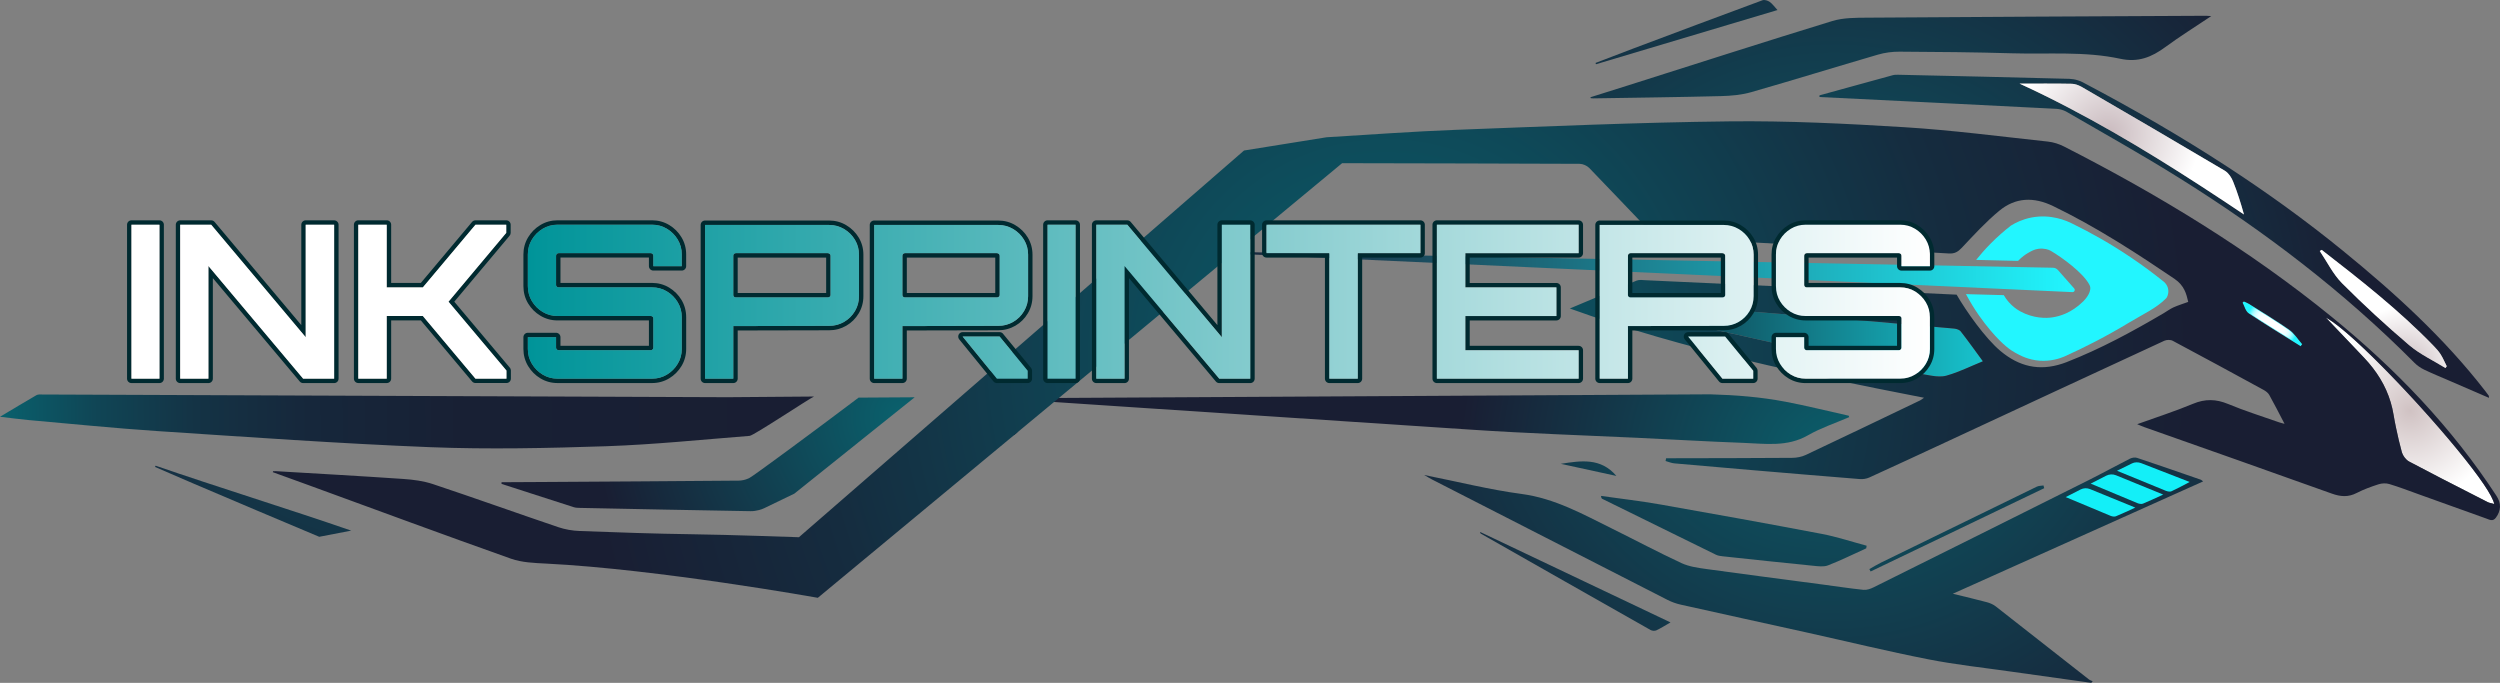 <?xml version="1.0" encoding="UTF-8"?><svg id="Layer_1" xmlns="http://www.w3.org/2000/svg" xmlns:xlink="http://www.w3.org/1999/xlink" viewBox="0 0 1133.66 309.65"><rect x="0" y="0" width="1133.66" height="309.65" fill="#808080" stroke="none"/><defs><style>.cls-1{fill:#13eff8;}.cls-1,.cls-2,.cls-3,.cls-4,.cls-5,.cls-6,.cls-7,.cls-8,.cls-9,.cls-10,.cls-11,.cls-12,.cls-13,.cls-14,.cls-15,.cls-16,.cls-17,.cls-18,.cls-19,.cls-20,.cls-21,.cls-22,.cls-23,.cls-24,.cls-25,.cls-26,.cls-27,.cls-28,.cls-29,.cls-30,.cls-31,.cls-32{stroke-width:0px;}.cls-2{fill:url(#radial-gradient-16);}.cls-3{fill:url(#linear-gradient);}.cls-4{fill:#002a30;}.cls-5{fill:url(#linear-gradient-6);}.cls-6{fill:url(#radial-gradient-8);}.cls-7{fill:#22f6ff;}.cls-8{fill:url(#radial-gradient-13);}.cls-9{fill:url(#radial-gradient-12);}.cls-10{fill:url(#linear-gradient-5);}.cls-11{fill:none;}.cls-12{fill:url(#radial-gradient-19);}.cls-13{fill:url(#radial-gradient-20);}.cls-14{fill:url(#linear-gradient-2);}.cls-15{fill:url(#radial-gradient-17);}.cls-16{fill:url(#radial-gradient-21);}.cls-17{fill:url(#radial-gradient-2);}.cls-18{fill:url(#radial-gradient-7);}.cls-19{fill:url(#linear-gradient-3);}.cls-20{fill:url(#radial-gradient-5);}.cls-21{fill:url(#radial-gradient);}.cls-22{fill:url(#radial-gradient-14);}.cls-23{fill:url(#radial-gradient-18);}.cls-24{fill:url(#radial-gradient-10);}.cls-25{fill:#fff;}.cls-26{fill:url(#radial-gradient-6);}.cls-27{fill:url(#radial-gradient-15);}.cls-28{fill:url(#radial-gradient-9);}.cls-29{fill:url(#radial-gradient-3);}.cls-30{fill:url(#radial-gradient-11);}.cls-31{fill:url(#linear-gradient-4);}.cls-32{fill:url(#radial-gradient-4);}</style><radialGradient id="radial-gradient" cx="837.01" cy="212.64" fx="837.01" fy="212.64" r="175.84" gradientUnits="userSpaceOnUse"><stop offset="0" stop-color="#0a616d"/><stop offset="1" stop-color="#191e33"/></radialGradient><radialGradient id="radial-gradient-2" cx="-175.28" cy="-167.87" fx="-175.28" fy="-167.87" r="1" gradientTransform="translate(42910.8 -40145.86) scale(240.07 -240.07)" gradientUnits="userSpaceOnUse"><stop offset="0" stop-color="#0a616d"/><stop offset="1" stop-color="#191e33"/></radialGradient><linearGradient id="linear-gradient" x1="529.37" y1="123.07" x2="940.82" y2="123.07" gradientUnits="userSpaceOnUse"><stop offset="0" stop-color="#191e33"/><stop offset=".11" stop-color="#192c41"/><stop offset=".32" stop-color="#1b5466"/><stop offset=".6" stop-color="#1d93a2"/><stop offset=".95" stop-color="#20eaf3"/><stop offset="1" stop-color="#21f6ff"/></linearGradient><radialGradient id="radial-gradient-3" cx="-175.28" cy="-167.87" fx="-175.28" fy="-167.87" r="1" gradientTransform="translate(42910.8 -40145.86) scale(240.07 -240.07)" gradientUnits="userSpaceOnUse"><stop offset="0" stop-color="#0a616d"/><stop offset="1" stop-color="#191e33"/></radialGradient><radialGradient id="radial-gradient-4" cx="-175.28" cy="-167.87" fx="-175.28" fy="-167.87" r="1" gradientTransform="translate(42910.8 -40145.86) scale(240.07 -240.07)" gradientUnits="userSpaceOnUse"><stop offset="0" stop-color="#0a616d"/><stop offset="1" stop-color="#191e33"/></radialGradient><radialGradient id="radial-gradient-5" cx="-175.28" cy="-167.87" fx="-175.28" fy="-167.87" r="1" gradientTransform="translate(42910.8 -40145.86) scale(240.07 -240.07)" gradientUnits="userSpaceOnUse"><stop offset="0" stop-color="#0a616d"/><stop offset="1" stop-color="#191e33"/></radialGradient><linearGradient id="linear-gradient-2" x1="744.63" y1="154.27" x2="899.16" y2="154.27" gradientUnits="userSpaceOnUse"><stop offset="0" stop-color="#0e3545"/><stop offset="1" stop-color="#17c3cd"/></linearGradient><radialGradient id="radial-gradient-6" cx="-175.28" cy="-167.87" fx="-175.28" fy="-167.87" r="1" gradientTransform="translate(42910.8 -40145.86) scale(240.07 -240.07)" gradientUnits="userSpaceOnUse"><stop offset="0" stop-color="#0a616d"/><stop offset="1" stop-color="#191e33"/></radialGradient><radialGradient id="radial-gradient-7" cx="1030.44" cy="146.85" fx="1030.44" fy="146.85" r="11.96" gradientUnits="userSpaceOnUse"><stop offset="0" stop-color="#fff"/><stop offset=".38" stop-color="#fdfeff"/><stop offset=".52" stop-color="#f6feff"/><stop offset=".62" stop-color="#eafeff"/><stop offset=".7" stop-color="#d9fdff"/><stop offset=".77" stop-color="#c3fcff"/><stop offset=".83" stop-color="#a8fbff"/><stop offset=".88" stop-color="#87faff"/><stop offset=".93" stop-color="#62f8ff"/><stop offset=".98" stop-color="#39f6ff"/><stop offset="1" stop-color="#22f6ff"/></radialGradient><radialGradient id="radial-gradient-8" cx="-174.68" cy="-167.9" fx="-174.68" fy="-167.9" r=".3" gradientTransform="translate(42910.82 -40145.88) scale(240.07 -240.07)" gradientUnits="userSpaceOnUse"><stop offset="0" stop-color="#0a616d"/><stop offset=".17" stop-color="#0c5361"/><stop offset=".71" stop-color="#152c3f"/><stop offset="1" stop-color="#191e33"/></radialGradient><linearGradient id="linear-gradient-3" x1="751.21" y1="138.02" x2="760.41" y2="138.02" xlink:href="#linear-gradient-2"/><linearGradient id="linear-gradient-4" x1="759.87" y1="138.77" x2="780.89" y2="138.77" xlink:href="#linear-gradient-2"/><radialGradient id="radial-gradient-9" cx="756.38" cy="137" fx="756.38" fy="137" r="14.36" gradientUnits="userSpaceOnUse"><stop offset="0" stop-color="#0a616d"/><stop offset="1" stop-color="#191e33"/></radialGradient><radialGradient id="radial-gradient-10" cx="771.69" cy="136.36" fx="771.69" fy="136.36" r="32.92" xlink:href="#radial-gradient-9"/><radialGradient id="radial-gradient-11" cx="1092.88" cy="186.31" fx="1092.88" fy="186.31" r="40.26" gradientUnits="userSpaceOnUse"><stop offset="0" stop-color="#d0c2c3"/><stop offset="1" stop-color="#fff"/></radialGradient><radialGradient id="radial-gradient-12" cx="-175.28" cy="-167.87" fx="-175.28" fy="-167.87" r="1" gradientTransform="translate(42910.8 -40145.86) scale(240.07 -240.07)" gradientUnits="userSpaceOnUse"><stop offset="0" stop-color="#0a616d"/><stop offset="1" stop-color="#191e33"/></radialGradient><radialGradient id="radial-gradient-13" cx="-175.28" cy="-167.87" fx="-175.28" fy="-167.87" r="1" gradientTransform="translate(42910.8 -40145.86) scale(240.07 -240.07)" gradientUnits="userSpaceOnUse"><stop offset="0" stop-color="#0a616d"/><stop offset="1" stop-color="#191e33"/></radialGradient><radialGradient id="radial-gradient-14" cx="-175.28" cy="-167.88" fx="-175.28" fy="-167.88" r="1" gradientTransform="translate(42910.8 -40145.86) scale(240.07 -240.07)" gradientUnits="userSpaceOnUse"><stop offset="0" stop-color="#0a616d"/><stop offset="1" stop-color="#191e33"/></radialGradient><radialGradient id="radial-gradient-15" cx="955.95" cy="60.68" fx="955.95" fy="60.68" r="41.65" gradientUnits="userSpaceOnUse"><stop offset="0" stop-color="#c9babe"/><stop offset="1" stop-color="#fff"/></radialGradient><radialGradient id="radial-gradient-16" cx="1090.67" cy="166.91" fx="1090.67" fy="166.91" r="27.81" gradientUnits="userSpaceOnUse"><stop offset="0" stop-color="#c9babe"/><stop offset="1" stop-color="#fff"/></radialGradient><radialGradient id="radial-gradient-17" cx="-179.68" cy="-169" fx="-179.68" fy="-169" r="1" gradientTransform="translate(41542.41 42481.78) rotate(2.47) scale(240.07)" xlink:href="#radial-gradient-5"/><linearGradient id="linear-gradient-5" x1="-.09" y1="190.22" x2="369.15" y2="190.22" gradientTransform="translate(-2.74 2.8) rotate(-.87)" gradientUnits="userSpaceOnUse"><stop offset="0" stop-color="#0a616d"/><stop offset=".02" stop-color="#0a5c69"/><stop offset=".12" stop-color="#104555"/><stop offset=".24" stop-color="#143345"/><stop offset=".38" stop-color="#16273b"/><stop offset=".57" stop-color="#182034"/><stop offset="1" stop-color="#191e33"/></linearGradient><radialGradient id="radial-gradient-18" cx="-61.55" cy="183.64" fx="-61.55" fy="183.64" r="140.36" gradientTransform="translate(352.29 4.1) rotate(-178.81) scale(1 -1)" gradientUnits="userSpaceOnUse"><stop offset="0" stop-color="#0a616d"/><stop offset="1" stop-color="#191e33"/></radialGradient><radialGradient id="radial-gradient-19" cx="448.88" cy="196.79" fx="448.88" fy="196.79" r="8.93" gradientTransform="matrix(1,0,0,1,0,0)" xlink:href="#radial-gradient-4"/><radialGradient id="radial-gradient-20" cx="544.71" cy="114.34" fx="544.71" fy="114.34" r="10.86" gradientTransform="matrix(1,0,0,1,0,0)" xlink:href="#radial-gradient-4"/><radialGradient id="radial-gradient-21" cx="628.68" cy="163.03" fx="628.68" fy="163.03" r="365.15" gradientTransform="matrix(1,0,0,1,0,0)" xlink:href="#radial-gradient-8"/><linearGradient id="linear-gradient-6" x1="239.35" y1="136.81" x2="875.14" y2="136.81" gradientUnits="userSpaceOnUse"><stop offset="0" stop-color="#009499"/><stop offset="1" stop-color="#fff"/></linearGradient></defs><path class="cls-21" d="M452.28,180.61l323.25-1.8c11.76.34,22.79,1.2,34.17,3.37,9.6,1.83,19.09,4.2,28.64,6.33.06.21.13.43.19.65-6.27,2.71-12.86,4.88-18.75,8.26-9.43,5.39-19.41,3.75-29.3,3.4-16.04-.58-32.07-1.55-48.11-2.3-25.09-1.18-50.19-1.99-75.24-3.68l-214.85-14.23Z"/><path class="cls-17" d="M997.96,217.52c-9.62-3.33-19.24-6.68-28.9-9.9-.94-.31-2.31-.08-3.23.38-6.24,3.16-12.36,6.55-18.61,9.68-32.53,16.27-65.07,32.48-97.64,48.66-1.38.69-3.08,1.28-4.55,1.13-6.1-.63-12.16-1.57-18.24-2.37-17.6-2.34-35.21-4.6-52.8-7.04-3.89-.54-7.99-1.09-11.49-2.71-10.63-4.94-20.99-10.46-31.51-15.66-13.16-6.51-25.92-13.68-41-15.7-14.54-1.94-28.87-5.55-44.18-8.6,1.69.97,2.59,1.54,3.53,2.02,35.61,18.23,71.22,36.46,106.86,54.64,1.89.96,3.96,1.69,6.04,2.15,19.09,4.27,38.21,8.44,57.31,12.67,18.26,4.05,36.44,8.48,54.79,12.09,12.55,2.47,25.32,3.83,37.99,5.64,12,1.71,24,3.36,36,5.04.21-.24.43-.48.64-.72-.59-.28-1.26-.46-1.76-.86-14.08-11.03-28.13-22.1-42.23-33.1-1.14-.89-2.61-1.51-4.02-1.89-4.8-1.28-9.64-2.41-15.43-3.83,38.35-17.21,75.82-34.03,113.51-50.94-.57-.43-.79-.7-1.07-.79Z"/><path class="cls-11" d="M854.5,166.32c4.06.8,8.11,1.6,12.17,2.37-4.06-.77-8.11-1.58-12.17-2.37Z"/><path class="cls-11" d="M878.14,170.64c-.22-.02-.45-.04-.68-.06-.22-.03-.45-.05-.68-.09-.22-.02-.45-.06-.67-.09-.23-.04-.45-.07-.68-.11.43.07.87.13,1.3.19.03,0,.05,0,.08.01.45.06.89.11,1.33.15Z"/><path class="cls-11" d="M746.34,139.31c.12-.11.29-.24.49-.37-.2.14-.37.27-.49.37Z"/><path class="cls-11" d="M767.49,147.22c1.41.32,2.86.64,4.34.98-1.48-.33-2.93-.66-4.34-.98Z"/><path class="cls-11" d="M1066.66,153.2c.21.19.42.38.63.58-.13-.13-.26-.24-.39-.35-.08-.08-.16-.15-.24-.23Z"/><path class="cls-11" d="M1075.74,161.73s.09.09.14.14c-.05-.04-.09-.09-.14-.13-.15-.15-.29-.29-.44-.43.14.14.29.28.44.42Z"/><path class="cls-3" d="M939.78,132.47c-10.34-.47-20.67-.95-31.01-1.42-116.56-5.34-233.1-10.68-349.65-16.03-9.92-.45-19.83-.91-29.75-1.36,10.23.2,20.45.39,30.68.59,118.34,2.28,236.69,4.57,355.03,6.85,5.3.11,10.6.21,15.9.31.84.02,1.63.39,2.19,1.02,2.47,2.79,4.94,5.59,7.4,8.38.59.66.09,1.7-.79,1.66Z"/><path class="cls-7" d="M930.88,143.89c-3.03.5-8.89.54-14.83-2.74-4.14-2.29-6.39-5.57-7.41-7.31-5.72-.15-11.43-.3-17.15-.46,3.89,7.31,7.99,12.76,11.12,16.46,5.83,6.9,9.49,9.15,11.12,10.06,2.43,1.35,6.01,3.28,11.12,3.66,5.02.37,9-.95,11.12-1.83,9.25-4.14,19.25-9.24,29.66-15.54,6.01-3.64,12.32-6.47,16.68-10.97.33-.34,1.11-1.77.93-3.66-.2-2.1-1.53-3.36-1.85-3.66-4.48-3.62-9.42-7.31-14.83-10.97-9.44-6.39-18.55-11.48-26.88-15.54-2.58-1.3-9.72-4.46-18.54-2.74-4.04.79-7.16,2.35-9.27,3.66-2.91,2.26-6.06,4.98-9.27,8.23-2.48,2.52-4.63,4.99-6.49,7.31,6.33.15,12.67.3,19,.46,1.71-1.8,3.39-2.95,4.63-3.66,1.46-.83,2.76-1.58,4.63-1.83,2.48-.32,4.56.33,5.56.91,5.21,3.06,14.83,10.06,17.61,15.54,1.31,2.58-1.54,6.09-2.78,7.31-5.56,5.49-10.93,6.83-13.9,7.31Z"/><path class="cls-29" d="M726.58,226.21c17.16,8.46,34.32,16.91,51.5,25.32.93.46,2.05.62,3.1.73,13.7,1.47,27.39,2.94,41.1,4.3,2.21.22,4.71.57,6.67-.19,5.88-2.29,11.56-5.11,17.32-7.72.06-.4.12-.8.18-1.19-6.8-1.82-13.52-4.06-20.41-5.37-24.39-4.64-48.82-9.05-73.27-13.35-8.88-1.56-17.85-2.59-26.78-3.86.12.93.32,1.21.59,1.34Z"/><path class="cls-32" d="M722.55,44.61c19.29-.32,38.58-.54,57.87-1.03,4.57-.12,9.29-.53,13.66-1.78,19.22-5.5,38.32-11.43,57.51-17.03,3.14-.92,6.54-1.36,9.82-1.34,17.03.1,34.06.23,51.08.74,16.35.49,32.87-.99,48.98,2.48,8.14,1.76,14.22-.74,20.42-5.3,6.53-4.8,13.42-9.09,20.84-14.06-1.38-.08-1.87-.14-2.37-.14-51.19.26-102.38.49-153.58.86-5.34.04-10.94,0-15.96,1.54-30.83,9.45-61.52,19.34-92.26,29.08-5.78,1.83-11.56,3.64-17.34,5.46.04.15.07.29.11.44.41.03.81.09,1.22.08Z"/><path class="cls-20" d="M806.03,4.55c-1.48-1.59-2.37-2.89-3.57-3.72-.86-.59-2.34-1.05-3.22-.72-19.46,7.18-38.88,14.48-58.3,21.77-5.82,2.19-11.62,4.44-17.43,6.66.07.2.14.4.21.59,27.23-8.13,54.46-16.26,82.31-24.58Z"/><path class="cls-14" d="M899.16,163.83c-1.39.56-2.75,1.14-4.08,1.72-1.18.51-2.35,1.02-3.51,1.51-1.16.49-2.31.97-3.46,1.42-1.83.71-3.67,1.36-5.54,1.88-.51.14-1.05.22-1.6.28-.91.09-1.86.08-2.83,0-.45-.04-.9-.09-1.36-.15-.45-.06-.9-.13-1.35-.2-.91-.14-1.8-.32-2.67-.47-2.03-.37-4.06-.74-6.09-1.13-4.06-.77-8.11-1.58-12.17-2.37-2.03-.39-4.05-.79-6.08-1.18-1.81-.34-3.62-.69-5.43-1.02-.44-.08-3.39-.73-8.02-1.76-.55-.12-1.12-.25-1.72-.38-.26-.06-.53-.12-.8-.18-.95-.21-1.95-.43-3-.67-.58-.13-1.17-.26-1.78-.4-.6-.13-1.22-.27-1.85-.41-.63-.14-1.27-.29-1.93-.43-.17-.04-.33-.07-.5-.11-.49-.11-1-.23-1.51-.34-4.07-.91-8.52-1.91-13.18-2.95-1.14-.26-2.29-.52-3.46-.78-.42-.09-.84-.19-1.26-.28-1.09-.25-2.19-.5-3.29-.74-2.04-.46-4.09-.92-6.14-1.38-.68-.16-1.37-.31-2.06-.46-3.04-.69-6.08-1.37-9.07-2.04-.8-.18-1.59-.36-2.38-.54-1.58-.35-3.14-.7-4.67-1.05-1.54-.35-3.05-.69-4.54-1.02-1.48-.34-2.93-.66-4.34-.98-.71-.16-1.4-.31-2.09-.47-9.29-2.09-16.68-3.75-19.99-4.5-.1-.02-.19-.06-.27-.1-.57-.31-.7-1.15-.17-1.62l1.37-1.22c.12-.1.29-.23.49-.37.2-.13.43-.27.68-.41.71-.39,1.53-.74,2-.7.1.01.2.01.31.02.22.02.46.03.72.05s.54.04.84.06c.44.04.94.08,1.47.11.18.01.36.02.55.04.37.03.77.06,1.18.09.41.03.84.07,1.28.1.22.01.45.03.68.05.46.03.93.07,1.42.11.73.06,1.5.12,2.3.18,1.07.08,2.19.17,3.36.26.59.04,1.19.09,1.8.14.45.04.92.08,1.39.11.47.04.94.07,1.42.11.64.05,1.3.1,1.96.15.66.05,1.33.11,2.01.16,15,1.17,34.15,2.69,48.65,3.85.49.04.97.08,1.44.11,1.7.14,3.33.27,4.87.39.18.02.37.03.55.05.85.07,1.68.14,2.47.19.77.07,1.51.13,2.21.18.92.08,1.78.15,2.59.21.18.02.36.03.54.05,1.25.1,2.36.19,3.29.26.53.05,1.01.09,1.43.12,1.12.09,1.81.15,2.01.17,7.43.67,14.86,1.32,22.3,1.96,7.14.62,14.28,1.23,21.42,1.88.86.08,1.93.35,2.64.84.08.06.16.11.22.16.05.05.09.1.14.14.04.05.09.09.13.14,3.37,4.3,6.54,8.76,10.06,13.56Z"/><path class="cls-26" d="M707.76,210.33c8.4,1.83,16.81,3.66,25.21,5.49-7.11-8.38-16.16-6.92-25.21-5.49Z"/><path class="cls-18" d="M1043.97,156.08c-.17.22-.34.45-.51.67-.06.09-.13.17-.19.26-7.9-4.95-15.87-9.79-23.62-14.95-.12-.08-.23-.19-.35-.29-.37-.35-.67-.81-.94-1.33-.11-.21-.22-.43-.32-.66-.21-.46-.4-.95-.6-1.42-.17-.39-.34-.78-.53-1.13.11-.1.22-.2.33-.3.09-.08.18-.16.27-.24.79.37,1.63.66,2.36,1.12.82.51,1.64,1.02,2.45,1.53,3.94,2.45,7.89,4.88,11.75,7.44,1.33.88,2.66,1.78,3.97,2.7,2.36,1.66,3.98,4.37,5.93,6.6Z"/><path class="cls-7" d="M1038.04,149.48c-1.31-.92-2.64-1.82-3.97-2.7-3.86-2.56-7.81-4.99-11.75-7.44-.81-.51-1.63-1.02-2.45-1.53-.73-.46-1.57-.75-2.36-1.12-.09.08-.18.16-.27.24-.11.1-.22.2-.33.3.19.35.36.74.53,1.13.2.47.39.96.6,1.42.1.23.21.45.32.66.27.52.57.98.94,1.33.12.1.23.21.35.29,7.75,5.16,15.72,10,23.62,14.95.06-.09.13-.17.19-.26.17-.22.34-.45.51-.67-1.95-2.23-3.57-4.94-5.93-6.6ZM1043.4,156.43l-.13.17-.05.06v.02c-1.96-1.22-3.91-2.43-5.86-3.65-5.8-3.6-11.79-7.33-17.57-11.18-.1-.07-.19-.15-.31-.27-.7-.65-1.16-1.75-1.6-2.82l-.21-.5c-.14-.32-.28-.65-.45-.97l.19-.17.14-.13c.21.09.42.18.63.27.53.22,1.08.46,1.56.76.59.38,1.19.75,1.79,1.12l.66.41,1.72,1.07c3.3,2.06,6.72,4.18,10.02,6.37,1.09.72,2.53,1.68,3.97,2.69,1.59,1.13,2.87,2.78,4.12,4.38.52.68,1.07,1.38,1.63,2.03-.08.11-.17.22-.25.34Z"/><path class="cls-6" d="M1066.64,153.19c.09.08.17.15.26.24-.08-.08-.16-.15-.24-.23-.01-.01-.02-.01-.02-.01ZM1075.74,161.74c.05.04.09.09.14.13-.05-.05-.1-.09-.14-.14h0ZM1066.64,153.19c.09.08.17.15.26.24.13.11.26.22.39.35-.21-.2-.42-.39-.63-.58-.01-.01-.02-.01-.02-.01ZM876.78,170.49c.23.04.46.06.68.09-.45-.05-.9-.11-1.35-.18.22.03.45.07.67.09Z"/><path class="cls-19" d="M751.38,137.96c.44.03.94.07,1.47.11-.53-.03-1.03-.07-1.47-.11Z"/><path class="cls-31" d="M760.26,138.64c1.07.08,2.19.16,3.36.26-1.17-.09-2.29-.18-3.36-.26Z"/><path class="cls-28" d="M751.38,137.96c.44.03.94.07,1.47.11-.53-.03-1.03-.07-1.47-.11Z"/><path class="cls-24" d="M760.26,138.64c1.07.08,2.19.16,3.36.26-1.17-.09-2.29-.18-3.36-.26Z"/><path class="cls-30" d="M1126.3,219.6c-6.01-8.88-16.93-22.05-28.64-34.97-1.05-1.16-2.11-2.32-3.16-3.47-.54-.58-1.06-1.15-1.59-1.71-.39-.43-.79-.86-1.19-1.28-.53-.58-1.07-1.15-1.61-1.72-.66-.71-1.32-1.4-1.98-2.1-.53-.56-1.05-1.11-1.58-1.66-.26-.27-.52-.54-.78-.81-.8-.83-1.59-1.65-2.38-2.46-.52-.54-1.04-1.07-1.56-1.6-.52-.53-1.04-1.05-1.55-1.57-.52-.52-1.03-1.04-1.54-1.54-.5-.51-1.01-1.01-1.51-1.51-.45-.45-.9-.89-1.35-1.33-.05-.04-.09-.09-.14-.13-.15-.15-.29-.29-.44-.43-.1-.11-.21-.21-.31-.3-.24-.24-.49-.47-.73-.71-.37-.36-.73-.71-1.1-1.06-.17-.17-.34-.33-.51-.49-.18-.17-.36-.34-.54-.52-.23-.21-.46-.43-.68-.64-.32-.29-.63-.58-.93-.87-.15-.14-.31-.29-.46-.43-.42-.39-.84-.78-1.25-1.16-.05-.04-.1-.09-.15-.14-.23-.2-.46-.41-.69-.62-.21-.19-.42-.39-.64-.58-.01-.01-.01-.02-.02-.01-.21-.2-.42-.39-.63-.58-.01-.01-.02-.01-.02-.01-1.73-1.55-3.36-2.95-4.87-4.17-.19-.16-.38-.31-.56-.46-.03-.02-.05-.05-.08-.06-.06-.06-.12-.1-.18-.15-.09-.07-.18-.14-.27-.21-.14-.11-.27-.22-.41-.33-.86-.66-1.67-1.27-2.42-1.8-.07-.06-.15-.11-.22-.16-.46-.32-.9-.61-1.32-.88-.14-.09-.28-.18-.42-.26-.13-.08-.27-.16-.4-.24-.07-.04-.13-.08-.2-.11-.06-.04-.13-.08-.19-.11-.13-.07-.25-.14-.37-.2,3.85,4.05,7.7,8.08,11.54,12.11,1.94,2.04,3.89,4.08,5.82,6.13,5.56,5.89,9.73,12.48,12,20.1.54,1.8.97,3.66,1.29,5.58.34,2.05.73,4.08,1.16,6.12.75,3.65,1.62,7.27,2.59,10.86.04.16.1.32.16.48.25.68.63,1.38,1.11,2.01.58.77,1.3,1.44,2.04,1.84,9.95,5.29,19.98,10.41,30.02,15.53,1.84.94,3.68,1.88,5.52,2.82.22.11.44.21.68.29.03.01.07.02.1.03.68.22,1.45.37,2.28.62-.33-1.84-2.04-4.97-4.74-8.97Z"/><path class="cls-9" d="M926.65,220.13c-1.02.17-2.15.12-3.05.56-23.6,11.46-47.18,22.96-70.74,34.49-1.77.87-3.45,1.92-5.17,2.88.19.36.37.73.56,1.09,26.24-12.59,52.48-25.18,78.72-37.77-.11-.41-.21-.83-.32-1.24Z"/><path class="cls-8" d="M671.13,241.63c.16.14.29.32.47.42,25.61,14.56,51.21,29.12,76.85,43.62.7.4,1.9.51,2.6.19,2.06-.96,3.99-2.21,6.46-3.62-29.09-13.82-57.65-27.39-86.21-40.96-.06.12-.11.23-.17.35Z"/><path class="cls-1" d="M955.09,215.71c-1.67.84-4.17,2.11-7.04,3.59l21.25,8.88c.74.29,1.76.48,2.45.2,2.87-1.16,5.67-2.51,9.19-4.11l-21.41-8.75c-1.43-.59-3.05-.52-4.43.18Z"/><path class="cls-1" d="M943.48,221.96c-1.6.81-4,2.03-6.76,3.45l20.39,8.52c.71.28,1.69.46,2.35.19,2.76-1.11,5.44-2.41,8.82-3.94l-20.55-8.4c-1.38-.56-2.93-.5-4.25.17Z"/><path class="cls-1" d="M966.74,210.16c-1.57.76-3.95,1.93-6.75,3.32l22.17,9.09c.8.31,1.87.51,2.51.21,2.67-1.22,5.17-2.61,8.26-4.22l-21.95-8.53c-1.42-.55-2.96-.51-4.24.12Z"/><path class="cls-22" d="M1128.56,179.44c-.49-.7-1.02-1.39-1.54-2.07-18.72-24.19-41.2-44.61-64.79-63.82-16.65-13.55-33.99-26.06-51.87-37.73-.1-.07-.21-.13-.31-.2-21.1-13.77-42.97-26.38-65.34-38.17-.06-.04-.12-.07-.18-.1-.72-.38-1.5-.7-2.31-.94-1.24-.4-2.55-.62-3.8-.66-25.85-.69-51.7-1.27-77.55-1.85-.86-.02-1.75-.02-2.57.2-11.07,3.02-22.14,6.08-33.21,9.13-.02.25-.03.51-.04.77,6.1.29,12.2.58,18.3.89,29.7,1.47,59.4,2.92,89.09,4.46,1.44.08,2.97.48,4.28,1.13.19.1.37.2.55.3,17.02,9.88,34.22,19.47,50.9,29.9,38.57,24.1,74.6,51.51,106.72,83.86,1.26,1.26,2.83,2.34,4.44,3.11,3.78,1.81,7.67,3.38,11.51,5.05,5.88,2.54,11.75,5.08,17.82,7.71-.05-.61-.01-.84-.1-.97ZM937.67,48.65h-.01c-7.2-3.76-14.48-7.34-21.86-10.73,7.76,0,15.72-.09,23.68.07.71.02,1.44.16,2.16.39.72.23,1.44.55,2.1.9.19.1.37.21.55.31,21.57,12.54,43.12,25.11,64.59,37.83.1.06.2.13.3.2,1.51,1.02,2.73,2.91,3.42,4.63,1.96,4.83,3.51,9.83,4.96,15.01-26.02-17.45-52.34-34.26-79.89-48.61ZM1108.93,166.89c-5.54-3.43-11.6-6.24-16.51-10.42-10.48-8.92-20.64-18.26-30.36-28.01-4.12-4.13-6.79-9.72-10.13-14.64.29-.17.58-.34.87-.51,17.59,13.63,35.1,27.36,50.63,43.4,1.19,1.23,2.38,2.51,3.3,3.95,1.08,1.7,1.86,3.6,2.78,5.41-.2.27-.39.55-.58.82Z"/><path class="cls-27" d="M1017.56,97.26c-26.02-17.45-52.34-34.26-79.89-48.61h-.01c-7.2-3.76-14.48-7.34-21.86-10.73,7.76,0,15.72-.09,23.68.07.71.02,1.44.16,2.16.39.72.23,1.44.55,2.1.9.19.1.37.21.55.31,21.57,12.54,43.12,25.11,64.59,37.83.1.06.2.13.3.2,1.51,1.02,2.73,2.91,3.42,4.63,1.96,4.83,3.51,9.83,4.96,15.01Z"/><path class="cls-2" d="M1109.51,166.07c-.2.27-.39.55-.58.82-5.54-3.43-11.6-6.24-16.51-10.42-10.48-8.92-20.64-18.26-30.36-28.01-4.12-4.13-6.79-9.72-10.13-14.64.29-.17.58-.34.87-.51,17.59,13.63,35.1,27.36,50.63,43.4,1.19,1.23,2.38,2.51,3.3,3.95,1.08,1.7,1.86,3.6,2.78,5.41Z"/><path class="cls-15" d="M144.74,243.41c-19.13-8.01-38.22-16.14-57.31-24.26-5.72-2.43-11.42-4.93-17.12-7.4.08-.19.16-.39.24-.58,26.85,9.3,61.26,19.94,88.72,29.45l-14.53,2.8Z"/><path class="cls-10" d="M19.01,178.89c-.83-.03-1.82-.07-2.5.31-5.27,3.06-10.5,6.21-16.51,9.79,4.9.57,8.9,1.13,12.92,1.49,19.41,1.71,38.82,3.69,58.27,4.99,41.29,2.7,82.57,5.67,123.9,7.31,26.57,1.05,53.23.45,79.82-.43,21.69-.75,43.35-2.99,65.03-4.7,1.89-.16,27.38-17.15,29.2-17.84l-39.19.31-310.94-1.23Z"/><path class="cls-23" d="M389.34,180.31c-21.49,16.2-47.37,35.31-49.5,36.43-.19.08-.37.18-.56.26-1.34.6-2.88.93-4.32.95-29.74.26-59.48.43-89.21.62-6.11.05-12.21.08-18.32.1,0,.26,0,.52,0,.77,10.92,3.53,21.85,7.06,32.78,10.56.82.25,1.7.29,2.56.31,25.85.53,51.7,1.06,77.56,1.49,1.25.02,2.57-.16,3.82-.5.83-.2,1.62-.49,2.35-.84.07-.02.13-.05.19-.09,4.53-2.14,9.03-4.31,13.51-6.52l54.58-43.7-25.45.16Z"/><polygon class="cls-12" points="461.48 195.96 459.84 197.32 436.28 197.61 461.48 195.96"/><path class="cls-13" d="M560.05,114.25l-.93.77c-9.92-.45-19.83-.91-29.75-1.36,10.23.2,20.45.39,30.68.59Z"/><path class="cls-16" d="M560.05,114.25l48.55-40.25c35.9.09,71.81.13,107.71.29,1.48.01,3.34.83,4.38,1.9,9.38,9.66,18.6,19.5,27.95,29.2.94.98,2.43,1.94,3.72,2.02,21.07,1.31,42.15,2.5,63.24,3.68,22.69,1.28,45.4,2.46,68.09,3.85,2.71.17,4.19-.76,5.96-2.63,5.45-5.77,10.84-11.7,16.94-16.73,7.37-6.08,15.61-6.39,24.43-2.13,9.71,4.69,19.07,9.96,28.21,15.56.59.35,1.17.71,1.75,1.07,8.47,5.23,16.77,10.74,25.04,16.34,4.47,3.03,5.43,6.82,6.26,10.48-2.49.91-4.66,1.57-6.71,2.49-1.55.71-2.94,1.77-4.43,2.64-14.2,8.35-28.62,16.18-44.03,22.19-.65.25-1.3.49-1.94.69-.01,0-.03.01-.04.01-10.4,3.42-19.53,1.35-28.04-5.8-6.85-5.75-15.41-17.86-19.84-25.51l-140.99-6.54c-1.38-.08-2.93-.31-4.14.18-10.12,4.13-20.18,8.41-30.26,12.64,52.1,18.81,105.96,29.8,160.61,40.47-1.07.74-1.39,1.03-1.76,1.2-17.27,8.27-34.53,16.58-51.86,24.74-1.86.88-4.12,1.3-6.19,1.31-17.9.14-35.79.14-53.69.18h-3.44c-.09.42-.17.84-.26,1.26,1.33.37,2.65.95,4,1.07,11.47,1.04,22.95,2.02,34.43,2.99,16.53,1.4,33.06,2.8,49.59,4.12,1.44.12,3.06-.11,4.36-.7,11.36-5.17,22.67-10.43,33.99-15.69,33.26-15.46,66.51-30.94,99.8-46.32,1.06-.49,2.8-.53,3.81.01,13.77,7.33,27.47,14.78,41.16,22.25,1,.55,2.08,1.33,2.61,2.29,2.35,4.18,4.51,8.47,6.94,13.12-1.13-.31-1.84-.46-2.51-.7-7.71-2.72-15.53-5.15-23.06-8.29-5.49-2.28-10.43-2.4-15.96-.09-8.11,3.38-16.51,6.07-25.3,9.24,1.45.6,2.31,1,3.21,1.32,28.36,10.03,56.75,20,85.07,30.16,3.98,1.42,7.47,1.69,11.3-.3,3.14-1.62,6.51-2.85,9.88-3.93,1.5-.48,3.38-.56,4.88-.11,4.52,1.37,8.94,3.07,13.39,4.67,10.22,3.66,20.42,7.37,30.65,11,1.4.49,2.91,1.48,4.3-.43,2.34-3.21,2.49-6.45.28-9.84-20.34-31.16-45.8-57.66-74.55-81.05-37.51-30.51-78.59-55.48-121.58-77.41-2.24-1.14-4.82-1.96-7.31-2.23-21.61-2.32-43.2-5.16-64.87-6.51-26.55-1.64-53.19-2.97-79.77-2.66-41.36.48-82.71,2.29-124.06,3.85-19.48.74-38.93,2.19-58.39,3.36l-37.44,6.01-201.84,175.36s-31.99-1.14-48.35-1.35c-17.02-.23-34.05-.84-51.06-1.47-3.28-.12-6.66-.71-9.76-1.76-18.93-6.42-37.75-13.17-56.72-19.49-4.31-1.44-9-2.05-13.57-2.36-19.24-1.32-38.51-2.38-57.77-3.53-.4-.02-.81.02-1.22.03-.04.14-.08.29-.12.43,5.69,2.07,11.39,4.13,17.09,6.2,30.29,11.06,60.52,22.26,90.91,33.03,4.95,1.75,10.55,1.95,15.88,2.22,51.13,2.57,123.27,15.52,123.27,15.52l88.98-73.76,1.64-1.36,97.64-80.94.93-.77ZM895.08,165.55c-1.18.51-2.35,1.02-3.51,1.51-1.16.49-2.31.97-3.46,1.42-1.83.71-3.67,1.36-5.54,1.88-.51.14-1.05.22-1.6.28-.91.09-1.86.08-2.83,0-.22-.02-.45-.04-.68-.06-.45-.05-.9-.11-1.35-.18-.23-.04-.45-.07-.68-.11-.91-.14-1.8-.32-2.67-.47-2.03-.37-4.06-.74-6.09-1.13-4.06-.77-8.11-1.57-12.17-2.37-2.03-.39-4.05-.79-6.08-1.18-1.81-.34-3.62-.69-5.43-1.02-.44-.08-3.39-.73-8.02-1.76-.55-.12-1.12-.25-1.72-.38-.26-.06-.53-.12-.8-.18-.95-.21-1.95-.43-3-.67-.58-.13-1.17-.26-1.78-.4-.6-.13-1.22-.27-1.85-.41-.63-.14-1.27-.28-1.93-.43-.17-.04-.33-.07-.5-.11-.49-.11-1-.23-1.51-.34-4.07-.91-8.52-1.91-13.18-2.95-1.14-.26-2.3-.52-3.46-.78-.42-.09-.84-.19-1.26-.28-1.09-.24-2.19-.49-3.29-.74-2.04-.46-4.09-.92-6.14-1.38-.69-.15-1.37-.31-2.06-.46-3.04-.69-6.08-1.37-9.07-2.04-.79-.18-1.59-.36-2.38-.54-1.58-.35-3.14-.7-4.67-1.05-1.54-.34-3.05-.69-4.54-1.02-1.48-.33-2.93-.66-4.34-.98-.71-.16-1.4-.31-2.09-.47-9.29-2.09-16.68-3.75-19.99-4.5-.1-.02-.19-.06-.27-.1-.57-.31-.7-1.15-.17-1.62l1.37-1.22c.12-.11.29-.24.49-.37.2-.13.43-.27.68-.41.71-.39,1.53-.74,2-.7.1.01.2.01.31.02.22.02.46.03.72.05s.54.04.84.06c.44.03.94.07,1.47.11.18.01.36.02.55.04.37.03.77.06,1.18.09.41.03.84.06,1.28.1.22.01.45.03.68.05.45.03.93.07,1.42.11.73.06,1.5.12,2.3.18,1.07.08,2.19.16,3.36.26.59.04,1.19.09,1.8.14.45.03.92.07,1.39.11.47.03.94.07,1.42.11.64.05,1.3.1,1.96.15.66.05,1.33.11,2.01.16,15,1.17,34.15,2.69,48.65,3.85.49.04.97.08,1.44.11,1.7.14,3.33.27,4.87.39.18.02.37.03.55.05.85.07,1.68.14,2.47.19.77.07,1.5.13,2.21.18.92.08,1.78.15,2.59.21.18.02.36.03.54.05,1.25.1,2.36.19,3.29.26.53.05,1.01.09,1.43.12,1.12.09,1.81.15,2.01.17,7.43.67,14.86,1.32,22.3,1.96,7.14.62,14.28,1.23,21.42,1.88.86.08,1.93.35,2.64.84.08.06.16.11.22.16.05.05.09.1.14.14.04.05.09.09.13.14,3.37,4.3,6.54,8.76,10.06,13.56-1.39.56-2.75,1.14-4.08,1.72ZM1043.46,156.75c-.06.09-.13.17-.19.26-7.9-4.95-15.87-9.79-23.62-14.95-.12-.08-.23-.19-.35-.29-.37-.35-.67-.81-.94-1.33-.11-.21-.22-.43-.32-.66-.21-.46-.4-.95-.6-1.42-.17-.39-.34-.78-.53-1.13.11-.1.22-.2.33-.3.09-.08.18-.16.27-.24.79.37,1.63.66,2.36,1.12.82.51,1.64,1.02,2.45,1.53,3.94,2.45,7.89,4.88,11.75,7.44,1.33.88,2.66,1.78,3.97,2.7,2.36,1.66,3.98,4.37,5.93,6.6-.17.22-.34.45-.51.67ZM1128.76,227.95s-.07-.02-.1-.03c-.24-.08-.46-.18-.68-.29-1.84-.94-3.68-1.88-5.52-2.82-10.04-5.12-20.07-10.24-30.02-15.53-.74-.4-1.46-1.07-2.04-1.84-.48-.63-.86-1.33-1.11-2.01-.06-.16-.12-.32-.16-.48-.97-3.59-1.84-7.21-2.59-10.86-.43-2.04-.83-4.08-1.16-6.12-.32-1.92-.75-3.78-1.29-5.58-2.27-7.62-6.44-14.21-12-20.1-1.93-2.05-3.88-4.09-5.82-6.13-3.84-4.03-7.69-8.06-11.54-12.11.12.06.25.13.37.2.06.03.13.07.19.11.07.03.13.07.2.11.13.08.27.16.4.24.14.08.28.17.42.26.42.27.86.56,1.32.88.07.05.14.1.22.16.75.53,1.56,1.14,2.42,1.8.13.11.27.21.41.33.09.07.18.14.27.21.06.05.12.09.18.15.03,0,.05.04.08.06.18.15.37.3.56.46,1.51,1.22,3.14,2.62,4.87,4.17,0,0,.01,0,.02.01.21.19.42.38.63.58.01-.01.01,0,.02.01.21.19.42.38.64.58.23.21.46.42.69.62.05.05.1.1.15.14.41.38.83.77,1.25,1.16.15.14.31.28.46.43.3.29.61.58.93.87.22.21.45.43.68.64.18.17.36.35.54.52.17.16.34.32.51.49.36.34.73.7,1.1,1.06.24.23.48.47.73.71.1.09.21.19.31.3.14.14.29.28.44.42.04.05.09.09.14.14.45.43.9.88,1.35,1.33.5.5,1.01,1,1.51,1.51l1.54,1.54c.51.52,1.03,1.04,1.55,1.57.52.53,1.04,1.06,1.56,1.6.79.81,1.58,1.63,2.38,2.46.26.27.52.54.78.81.53.55,1.06,1.1,1.58,1.66.66.7,1.32,1.39,1.98,2.1.54.57,1.08,1.14,1.61,1.72.4.42.79.85,1.19,1.28.54.57,1.06,1.14,1.59,1.71,1.05,1.15,2.11,2.31,3.16,3.47,11.71,12.92,22.63,26.09,28.64,34.97,2.7,4,4.41,7.13,4.74,8.97-.83-.25-1.6-.4-2.28-.62Z"/><path class="cls-4" d="M72.31,99.91h-12.7c-1.1,0-2,.9-2,2v69.8c0,1.1.9,2,2,2h12.7c1.1,0,2-.9,2-2v-69.8c0-1.1-.9-2-2-2ZM72.31,171.71h-12.7v-69.8h12.7v69.8Z"/><path class="cls-4" d="M151.52,99.91h-12.89c-1.1,0-2,.9-2,2v45.51l-39.32-46.79c-.38-.45-.94-.71-1.53-.71h-14.06c-1.1,0-2,.9-2,2v69.8c0,1.1.9,2,2,2h12.8c1.1,0,2-.9,2-2v-45.6l39.42,46.89c.38.45.94.71,1.53.71h14.06c1.1,0,2-.9,2-2v-69.8c0-1.1-.9-2-2-2ZM151.52,171.71h-14.06l-42.95-51.09v51.09h-12.8v-69.8h14.06l42.85,51v-51h12.89v69.8Z"/><path class="cls-4" d="M231.19,166.74l-25.19-29.93,25.1-29.93c.3-.36.47-.82.47-1.29v-3.68c0-1.1-.9-2-2-2h-13.96c-.59,0-1.15.26-1.53.71l-23.25,27.69h-13.45v-26.41c0-1.1-.9-2-2-2h-12.89c-1.1,0-2,.9-2,2v69.8c0,1.1.9,2,2,2h12.89c1.1,0,2-.9,2-2v-26.41h13.45l23.25,27.69c.38.45.94.71,1.53.71h14.06c1.1,0,2-.9,2-2v-3.68c0-.47-.17-.93-.47-1.29ZM229.66,171.71h-14.06l-23.85-28.41h-16.38v28.41h-12.89v-69.8h12.89v28.41h16.38l23.85-28.41h13.96v3.68l-26.18,31.22,26.27,31.22v3.68Z"/><rect class="cls-25" x="59.61" y="101.91" width="12.7" height="69.8"/><polygon class="cls-25" points="138.62 152.9 95.77 101.91 81.71 101.91 81.71 171.71 94.51 171.71 94.51 120.62 137.46 171.71 151.52 171.71 151.52 101.91 138.62 101.91 138.62 152.9"/><polygon class="cls-25" points="229.56 105.59 229.56 101.91 215.6 101.91 191.75 130.31 175.36 130.31 175.36 101.91 162.47 101.91 162.47 171.71 175.36 171.71 175.36 143.3 191.75 143.3 215.6 171.71 229.66 171.71 229.66 168.03 203.38 136.81 229.56 105.59"/><rect class="cls-11" x="411.2" y="116.8" width="40.11" height="16.07"/><rect class="cls-11" x="334.52" y="116.8" width="40.11" height="16.07"/><rect class="cls-11" x="740.2" y="116.8" width="40.11" height="16.07"/><path class="cls-4" d="M303.45,102.03c-2.34-1.41-4.96-2.13-7.77-2.13h-42.85c-2.81,0-5.43.72-7.77,2.13-2.31,1.39-4.19,3.27-5.58,5.58-1.41,2.34-2.13,4.96-2.13,7.77v14.35c0,2.88.72,5.53,2.13,7.87,1.39,2.31,3.27,4.19,5.58,5.57,2.34,1.41,4.96,2.13,7.77,2.13h41.43v11.51h-40.11v-3.91c0-1.1-.9-2-2-2h-12.8c-1.1,0-2,.9-2,2v5.33c0,2.81.72,5.43,2.13,7.77,1.39,2.31,3.27,4.19,5.58,5.57,2.34,1.41,4.96,2.13,7.77,2.13h42.85c2.81,0,5.43-.72,7.77-2.13,2.31-1.39,4.18-3.27,5.58-5.58,1.41-2.34,2.13-4.96,2.13-7.77v-14.35c0-2.88-.72-5.52-2.13-7.87-1.39-2.31-3.27-4.18-5.58-5.58-2.34-1.41-4.96-2.13-7.77-2.13h-41.53v-11.51h40.11v3.91c0,1.1.9,2,2,2h12.89c1.1,0,2-.9,2-2v-5.33c0-2.81-.72-5.43-2.13-7.77-1.39-2.31-3.27-4.18-5.58-5.58ZM309.16,120.71h-12.89v-4.75c0-.32-.11-.6-.34-.82-.23-.23-.5-.34-.82-.34h-41.79c-.32,0-.6.11-.82.34-.23.23-.34.5-.34.82v13.28c0,.32.11.58.34.78.23.19.5.29.82.29h42.37c2.46,0,4.7.61,6.74,1.84,2.04,1.23,3.67,2.86,4.9,4.9,1.23,2.04,1.84,4.31,1.84,6.83v14.35c0,2.46-.61,4.7-1.84,6.74-1.23,2.04-2.86,3.67-4.9,4.9-2.04,1.23-4.28,1.84-6.74,1.84h-42.85c-2.46,0-4.7-.61-6.74-1.84-2.04-1.23-3.67-2.86-4.9-4.9-1.23-2.04-1.84-4.28-1.84-6.74v-5.33h12.8v4.75c0,.32.11.6.34.82.23.23.5.34.82.34h41.79c.32,0,.6-.11.82-.34.23-.23.34-.5.34-.82v-13.28c0-.32-.11-.58-.34-.78-.23-.19-.5-.29-.82-.29h-42.27c-2.46,0-4.7-.61-6.74-1.84-2.04-1.23-3.67-2.86-4.9-4.9-1.23-2.04-1.84-4.31-1.84-6.83v-14.35c0-2.46.61-4.7,1.84-6.74,1.23-2.04,2.86-3.67,4.9-4.9,2.04-1.23,4.28-1.84,6.74-1.84h42.85c2.46,0,4.7.61,6.74,1.84,2.04,1.23,3.67,2.86,4.9,4.9,1.23,2.04,1.84,4.28,1.84,6.74v5.33Z"/><path class="cls-4" d="M375.37,114.8h-41.69c-.32,0-.6.11-.82.34-.23.23-.34.5-.34.82v17.84c0,.32.11.58.34.78.23.19.5.29.82.29h41.69c.32,0,.61-.1.87-.29.26-.19.39-.45.39-.78v-17.84c0-.32-.13-.6-.39-.82-.26-.23-.55-.34-.87-.34ZM374.63,132.87h-40.11v-16.07h40.11v16.07Z"/><path class="cls-4" d="M383.76,102.12c-2.37-1.41-5-2.12-7.81-2.12h-56.23c-1.1,0-2,.9-2,2v69.71c0,1.1.9,2,2,2h12.8c1.1,0,2-.9,2-2v-21.85l41.43-.09c2.8,0,5.42-.69,7.79-2.06,2.36-1.36,4.26-3.25,5.66-5.61,1.41-2.37,2.12-5,2.12-7.81v-18.81c0-2.81-.72-5.43-2.13-7.77-1.39-2.31-3.29-4.19-5.64-5.58ZM389.53,134.29c0,2.46-.61,4.72-1.84,6.79-1.23,2.07-2.88,3.7-4.94,4.9-2.07,1.2-4.33,1.79-6.79,1.79l-43.43.1v23.85h-12.8v-69.71h56.23c2.46,0,4.72.62,6.79,1.84,2.07,1.23,3.72,2.86,4.94,4.9,1.23,2.04,1.84,4.28,1.84,6.74v18.81Z"/><path class="cls-4" d="M452.06,114.8h-41.69c-.32,0-.6.11-.82.34-.23.23-.34.5-.34.82v17.84c0,.32.11.58.34.78.23.19.5.29.82.29h41.69c.32,0,.61-.1.87-.29.26-.19.39-.45.39-.78v-17.84c0-.32-.13-.6-.39-.82-.26-.23-.55-.34-.87-.34ZM451.32,132.87h-40.11v-16.07h40.11v16.07Z"/><path class="cls-4" d="M460.44,102.12c-2.37-1.41-5-2.12-7.81-2.12h-56.23c-1.1,0-2,.9-2,2v69.71c0,1.1.9,2,2,2h12.8c1.1,0,2-.9,2-2v-21.85l41.43-.09c2.8,0,5.42-.69,7.79-2.06,2.36-1.36,4.26-3.25,5.66-5.61,1.41-2.37,2.12-5,2.12-7.81v-18.81c0-2.81-.72-5.43-2.13-7.77-1.39-2.31-3.29-4.19-5.64-5.58ZM466.21,134.29c0,2.46-.61,4.72-1.84,6.79-1.23,2.07-2.88,3.7-4.94,4.9-2.07,1.2-4.33,1.79-6.79,1.79l-43.43.1v23.85h-12.8v-69.71h56.23c2.46,0,4.72.62,6.79,1.84,2.07,1.23,3.72,2.86,4.94,4.9,1.23,2.04,1.84,4.28,1.84,6.74v18.81Z"/><path class="cls-4" d="M454.84,151.34c-.38-.46-.95-.73-1.55-.73h-16.77c-.77,0-1.47.44-1.81,1.14-.33.7-.23,1.52.25,2.12l15.54,19.1c.38.47.95.74,1.55.74h13.96c1.1,0,2-.9,2-2v-3.59c0-.46-.16-.91-.45-1.27l-12.73-15.51ZM466.02,171.71h-13.96l-15.54-19.1h16.77l12.73,15.51v3.59Z"/><path class="cls-4" d="M781.06,114.8h-41.69c-.32,0-.6.11-.82.34-.23.23-.34.5-.34.82v17.84c0,.32.11.58.34.78.23.19.5.29.82.29h41.69c.32,0,.61-.1.87-.29.26-.19.39-.45.39-.78v-17.84c0-.32-.13-.6-.39-.82-.26-.23-.55-.34-.87-.34ZM780.32,132.87h-40.11v-16.07h40.11v16.07Z"/><path class="cls-4" d="M783.84,151.34c-.38-.46-.95-.73-1.55-.73h-16.77c-.77,0-1.47.44-1.81,1.14-.33.7-.23,1.52.25,2.12l15.54,19.1c.38.47.95.74,1.55.74h13.96c1.1,0,2-.9,2-2v-3.59c0-.46-.16-.91-.45-1.27l-12.73-15.51ZM795.02,171.71h-13.96l-15.54-19.1h16.77l12.73,15.51v3.59Z"/><path class="cls-4" d="M789.45,102.12c-2.38-1.41-5-2.12-7.81-2.12h-56.23c-1.1,0-2,.9-2,2v69.71c0,1.1.9,2,2,2h12.8c1.1,0,2-.9,2-2v-21.85l41.43-.09c2.8,0,5.42-.69,7.79-2.06,2.36-1.36,4.26-3.25,5.66-5.61,1.41-2.37,2.12-5,2.12-7.81v-18.81c0-2.81-.72-5.43-2.13-7.77-1.39-2.31-3.29-4.19-5.64-5.58ZM795.21,134.29c0,2.46-.61,4.72-1.84,6.79-1.23,2.07-2.88,3.7-4.94,4.9-2.07,1.2-4.33,1.79-6.79,1.79l-43.43.1v23.85h-12.8v-69.71h56.23c2.46,0,4.72.62,6.79,1.84,2.07,1.23,3.72,2.86,4.94,4.9,1.23,2.04,1.84,4.28,1.84,6.74v18.81Z"/><path class="cls-4" d="M487.73,99.91h-12.7c-1.1,0-2,.9-2,2v69.8c0,1.1.9,2,2,2h12.7c1.1,0,2-.9,2-2v-69.8c0-1.1-.9-2-2-2ZM487.73,171.71h-12.7v-69.8h12.7v69.8Z"/><path class="cls-4" d="M566.94,99.91h-12.89c-1.1,0-2,.9-2,2v45.51l-39.32-46.79c-.38-.45-.94-.71-1.53-.71h-14.06c-1.1,0-2,.9-2,2v69.8c0,1.1.9,2,2,2h12.8c1.1,0,2-.9,2-2v-45.6l39.42,46.89c.38.45.94.71,1.53.71h14.06c1.1,0,2-.9,2-2v-69.8c0-1.1-.9-2-2-2ZM566.94,171.71h-14.06l-42.95-51.09v51.09h-12.8v-69.8h14.06l42.85,51v-51h12.89v69.8Z"/><path class="cls-4" d="M644.11,99.91h-69.8c-1.1,0-2,.9-2,2v12.89c0,1.1.9,2,2,2h26.5v54.91c0,1.1.9,2,2,2h12.89c1.1,0,2-.9,2-2v-54.91h26.41c1.1,0,2-.9,2-2v-12.89c0-1.1-.9-2-2-2ZM644.11,114.8h-28.41v56.91h-12.89v-56.91h-28.5v-12.89h69.8v12.89Z"/><path class="cls-4" d="M715.85,99.91h-64.28c-1.1,0-2,.9-2,2v69.8c0,1.1.9,2,2,2h64.28c1.1,0,2-.9,2-2v-12.89c0-1.1-.9-2-2-2h-49.38v-11.51h39.3c1.1,0,2-.9,2-2v-12.99c0-1.1-.9-2-2-2h-39.3v-11.51h49.38c1.1,0,2-.9,2-2v-12.89c0-1.1-.9-2-2-2ZM715.85,114.8h-51.38v15.51h41.3v12.99h-41.3v15.51h51.38v12.89h-64.28v-69.8h64.28v12.89Z"/><path class="cls-4" d="M862.25,122.71h12.89c1.1,0,2-.9,2-2v-5.33c0-2.81-.72-5.43-2.13-7.77-1.39-2.31-3.27-4.18-5.58-5.58-2.34-1.41-4.96-2.13-7.77-2.13h-42.85c-2.81,0-5.43.72-7.77,2.13-2.31,1.39-4.19,3.27-5.58,5.58-1.41,2.34-2.13,4.96-2.13,7.77v14.35c0,2.88.72,5.53,2.13,7.87,1.39,2.31,3.27,4.18,5.58,5.58,2.34,1.41,4.96,2.13,7.77,2.13h41.43v11.51h-40.11v-3.91c0-1.1-.9-2-2-2h-12.8c-1.1,0-2,.9-2,2v5.33c0,2.81.72,5.43,2.13,7.77,1.39,2.31,3.27,4.18,5.58,5.58,2.34,1.41,4.96,2.13,7.77,2.13h42.85c2.82,0,5.43-.72,7.77-2.13,2.3-1.39,4.18-3.26,5.58-5.58,1.41-2.34,2.13-4.96,2.13-7.77v-14.35c0-2.88-.72-5.52-2.13-7.87-1.39-2.31-3.27-4.18-5.58-5.58-2.34-1.41-4.96-2.13-7.77-2.13h-41.53v-11.51h40.11v3.91c0,1.1.9,2,2,2ZM819.3,114.8c-.32,0-.6.11-.82.34s-.34.5-.34.82v13.28c0,.32.11.58.34.78.23.19.5.29.82.29h42.37c2.46,0,4.7.61,6.74,1.84,2.04,1.23,3.67,2.86,4.9,4.9,1.23,2.04,1.84,4.31,1.84,6.83v14.35c0,2.46-.62,4.7-1.84,6.74-1.23,2.04-2.86,3.67-4.9,4.9-2.04,1.23-4.28,1.84-6.74,1.84h-42.85c-2.46,0-4.7-.61-6.74-1.84-2.04-1.23-3.67-2.86-4.9-4.9-1.23-2.04-1.84-4.28-1.84-6.74v-5.33h12.8v4.75c0,.32.11.6.34.82.23.23.5.34.82.34h41.79c.32,0,.6-.11.82-.34.23-.23.34-.5.34-.82v-13.28c0-.32-.11-.58-.34-.78s-.5-.29-.82-.29h-42.27c-2.46,0-4.7-.61-6.74-1.84-2.04-1.23-3.67-2.86-4.9-4.9-1.23-2.04-1.84-4.31-1.84-6.83v-14.35c0-2.46.61-4.7,1.84-6.74,1.23-2.04,2.86-3.67,4.9-4.9,2.04-1.23,4.28-1.84,6.74-1.84h42.85c2.46,0,4.7.61,6.74,1.84,2.04,1.23,3.67,2.86,4.9,4.9,1.23,2.04,1.84,4.28,1.84,6.74v5.33h-12.89v-4.75c0-.32-.11-.6-.34-.82-.23-.23-.5-.34-.82-.34h-41.79Z"/><path class="cls-5" d="M307.31,108.64c1.23,2.04,1.84,4.28,1.84,6.74v5.33h-12.89v-4.75c0-.32-.11-.6-.34-.82-.23-.23-.5-.34-.82-.34h-41.79c-.32,0-.6.11-.82.34-.23.23-.34.5-.34.82v13.28c0,.32.11.58.34.78.23.19.5.29.82.29h42.37c2.46,0,4.7.61,6.74,1.84,2.04,1.23,3.67,2.86,4.9,4.9,1.23,2.04,1.84,4.31,1.84,6.83v14.35c0,2.46-.61,4.7-1.84,6.74-1.23,2.04-2.86,3.67-4.9,4.9-2.04,1.23-4.28,1.84-6.74,1.84h-42.85c-2.46,0-4.7-.61-6.74-1.84-2.04-1.23-3.67-2.86-4.9-4.9-1.23-2.04-1.84-4.28-1.84-6.74v-5.33h12.8v4.75c0,.32.11.6.34.82.23.23.5.34.82.34h41.79c.32,0,.6-.11.82-.34.23-.23.34-.5.34-.82v-13.28c0-.32-.11-.58-.34-.78-.23-.19-.5-.29-.82-.29h-42.27c-2.46,0-4.7-.61-6.74-1.84-2.04-1.23-3.67-2.86-4.9-4.9-1.23-2.04-1.84-4.31-1.84-6.83v-14.35c0-2.46.61-4.7,1.84-6.74,1.23-2.04,2.86-3.67,4.9-4.9,2.04-1.23,4.28-1.84,6.74-1.84h42.85c2.46,0,4.7.61,6.74,1.84,2.04,1.23,3.67,2.86,4.9,4.9ZM387.68,108.74c1.23,2.04,1.84,4.28,1.84,6.74v18.81c0,2.46-.61,4.72-1.84,6.79-1.23,2.07-2.88,3.7-4.94,4.9-2.07,1.2-4.33,1.79-6.79,1.79l-43.43.1v23.85h-12.8v-69.71h56.23c2.46,0,4.72.62,6.79,1.84,2.07,1.23,3.72,2.86,4.94,4.9ZM376.63,115.96c0-.32-.13-.6-.39-.82-.26-.23-.55-.34-.87-.34h-41.69c-.32,0-.6.11-.82.34-.23.23-.34.5-.34.82v17.84c0,.32.11.58.34.78.23.19.5.29.82.29h41.69c.32,0,.61-.1.87-.29.26-.19.39-.45.39-.78v-17.84ZM436.52,152.61l15.54,19.1h13.96v-3.59l-12.73-15.51h-16.77ZM464.37,108.74c1.23,2.04,1.84,4.28,1.84,6.74v18.81c0,2.46-.61,4.72-1.84,6.79-1.23,2.07-2.88,3.7-4.94,4.9-2.07,1.2-4.33,1.79-6.79,1.79l-43.43.1v23.85h-12.8v-69.71h56.23c2.46,0,4.72.62,6.79,1.84,2.07,1.23,3.72,2.86,4.94,4.9ZM453.32,115.96c0-.32-.13-.6-.39-.82-.26-.23-.55-.34-.87-.34h-41.69c-.32,0-.6.11-.82.34-.23.23-.34.5-.34.82v17.84c0,.32.11.58.34.78.23.19.5.29.82.29h41.69c.32,0,.61-.1.87-.29.26-.19.39-.45.39-.78v-17.84ZM765.52,152.61l15.54,19.1h13.96v-3.59l-12.73-15.51h-16.77ZM793.37,108.74c1.23,2.04,1.84,4.28,1.84,6.74v18.81c0,2.46-.61,4.72-1.84,6.79-1.23,2.07-2.88,3.7-4.94,4.9-2.07,1.2-4.33,1.79-6.79,1.79l-43.43.1v23.85h-12.8v-69.71h56.23c2.46,0,4.72.62,6.79,1.84,2.07,1.23,3.72,2.86,4.94,4.9ZM782.32,115.96c0-.32-.13-.6-.39-.82-.26-.23-.55-.34-.87-.34h-41.69c-.32,0-.6.11-.82.34-.23.23-.34.5-.34.82v17.84c0,.32.11.58.34.78.23.19.5.29.82.29h41.69c.32,0,.61-.1.87-.29.26-.19.39-.45.39-.78v-17.84ZM475.03,171.71h12.7v-69.8h-12.7v69.8ZM554.05,152.9l-42.85-51h-14.06v69.8h12.8v-51.09l42.95,51.09h14.06v-69.8h-12.89v51ZM574.31,114.8h28.5v56.91h12.89v-56.91h28.41v-12.89h-69.8v12.89ZM651.57,171.71h64.28v-12.89h-51.38v-15.51h41.3v-12.99h-41.3v-15.51h51.38v-12.89h-64.28v69.8ZM861.91,115.14c.23.23.34.5.34.82v4.75h12.89v-5.33c0-2.46-.62-4.7-1.84-6.74-1.23-2.04-2.86-3.67-4.9-4.9-2.04-1.23-4.28-1.84-6.74-1.84h-42.85c-2.46,0-4.7.61-6.74,1.84-2.04,1.23-3.67,2.86-4.9,4.9-1.23,2.04-1.84,4.28-1.84,6.74v14.35c0,2.52.61,4.8,1.84,6.83,1.23,2.04,2.86,3.67,4.9,4.9,2.04,1.23,4.28,1.84,6.74,1.84h42.27c.32,0,.6.1.82.29s.34.45.34.78v13.28c0,.32-.11.6-.34.82-.23.23-.5.34-.82.34h-41.79c-.32,0-.6-.11-.82-.34-.23-.23-.34-.5-.34-.82v-4.75h-12.8v5.33c0,2.46.61,4.7,1.84,6.74,1.23,2.04,2.86,3.67,4.9,4.9,2.04,1.23,4.28,1.84,6.74,1.84h42.85c2.46,0,4.7-.61,6.74-1.84,2.04-1.23,3.67-2.86,4.9-4.9,1.23-2.04,1.84-4.28,1.84-6.74v-14.35c0-2.52-.62-4.8-1.84-6.83-1.23-2.04-2.86-3.67-4.9-4.9-2.04-1.23-4.28-1.84-6.74-1.84h-42.37c-.32,0-.6-.1-.82-.29-.23-.19-.34-.45-.34-.78v-13.28c0-.32.11-.6.34-.82s.5-.34.82-.34h41.79c.32,0,.6.11.82.34Z"/></svg>